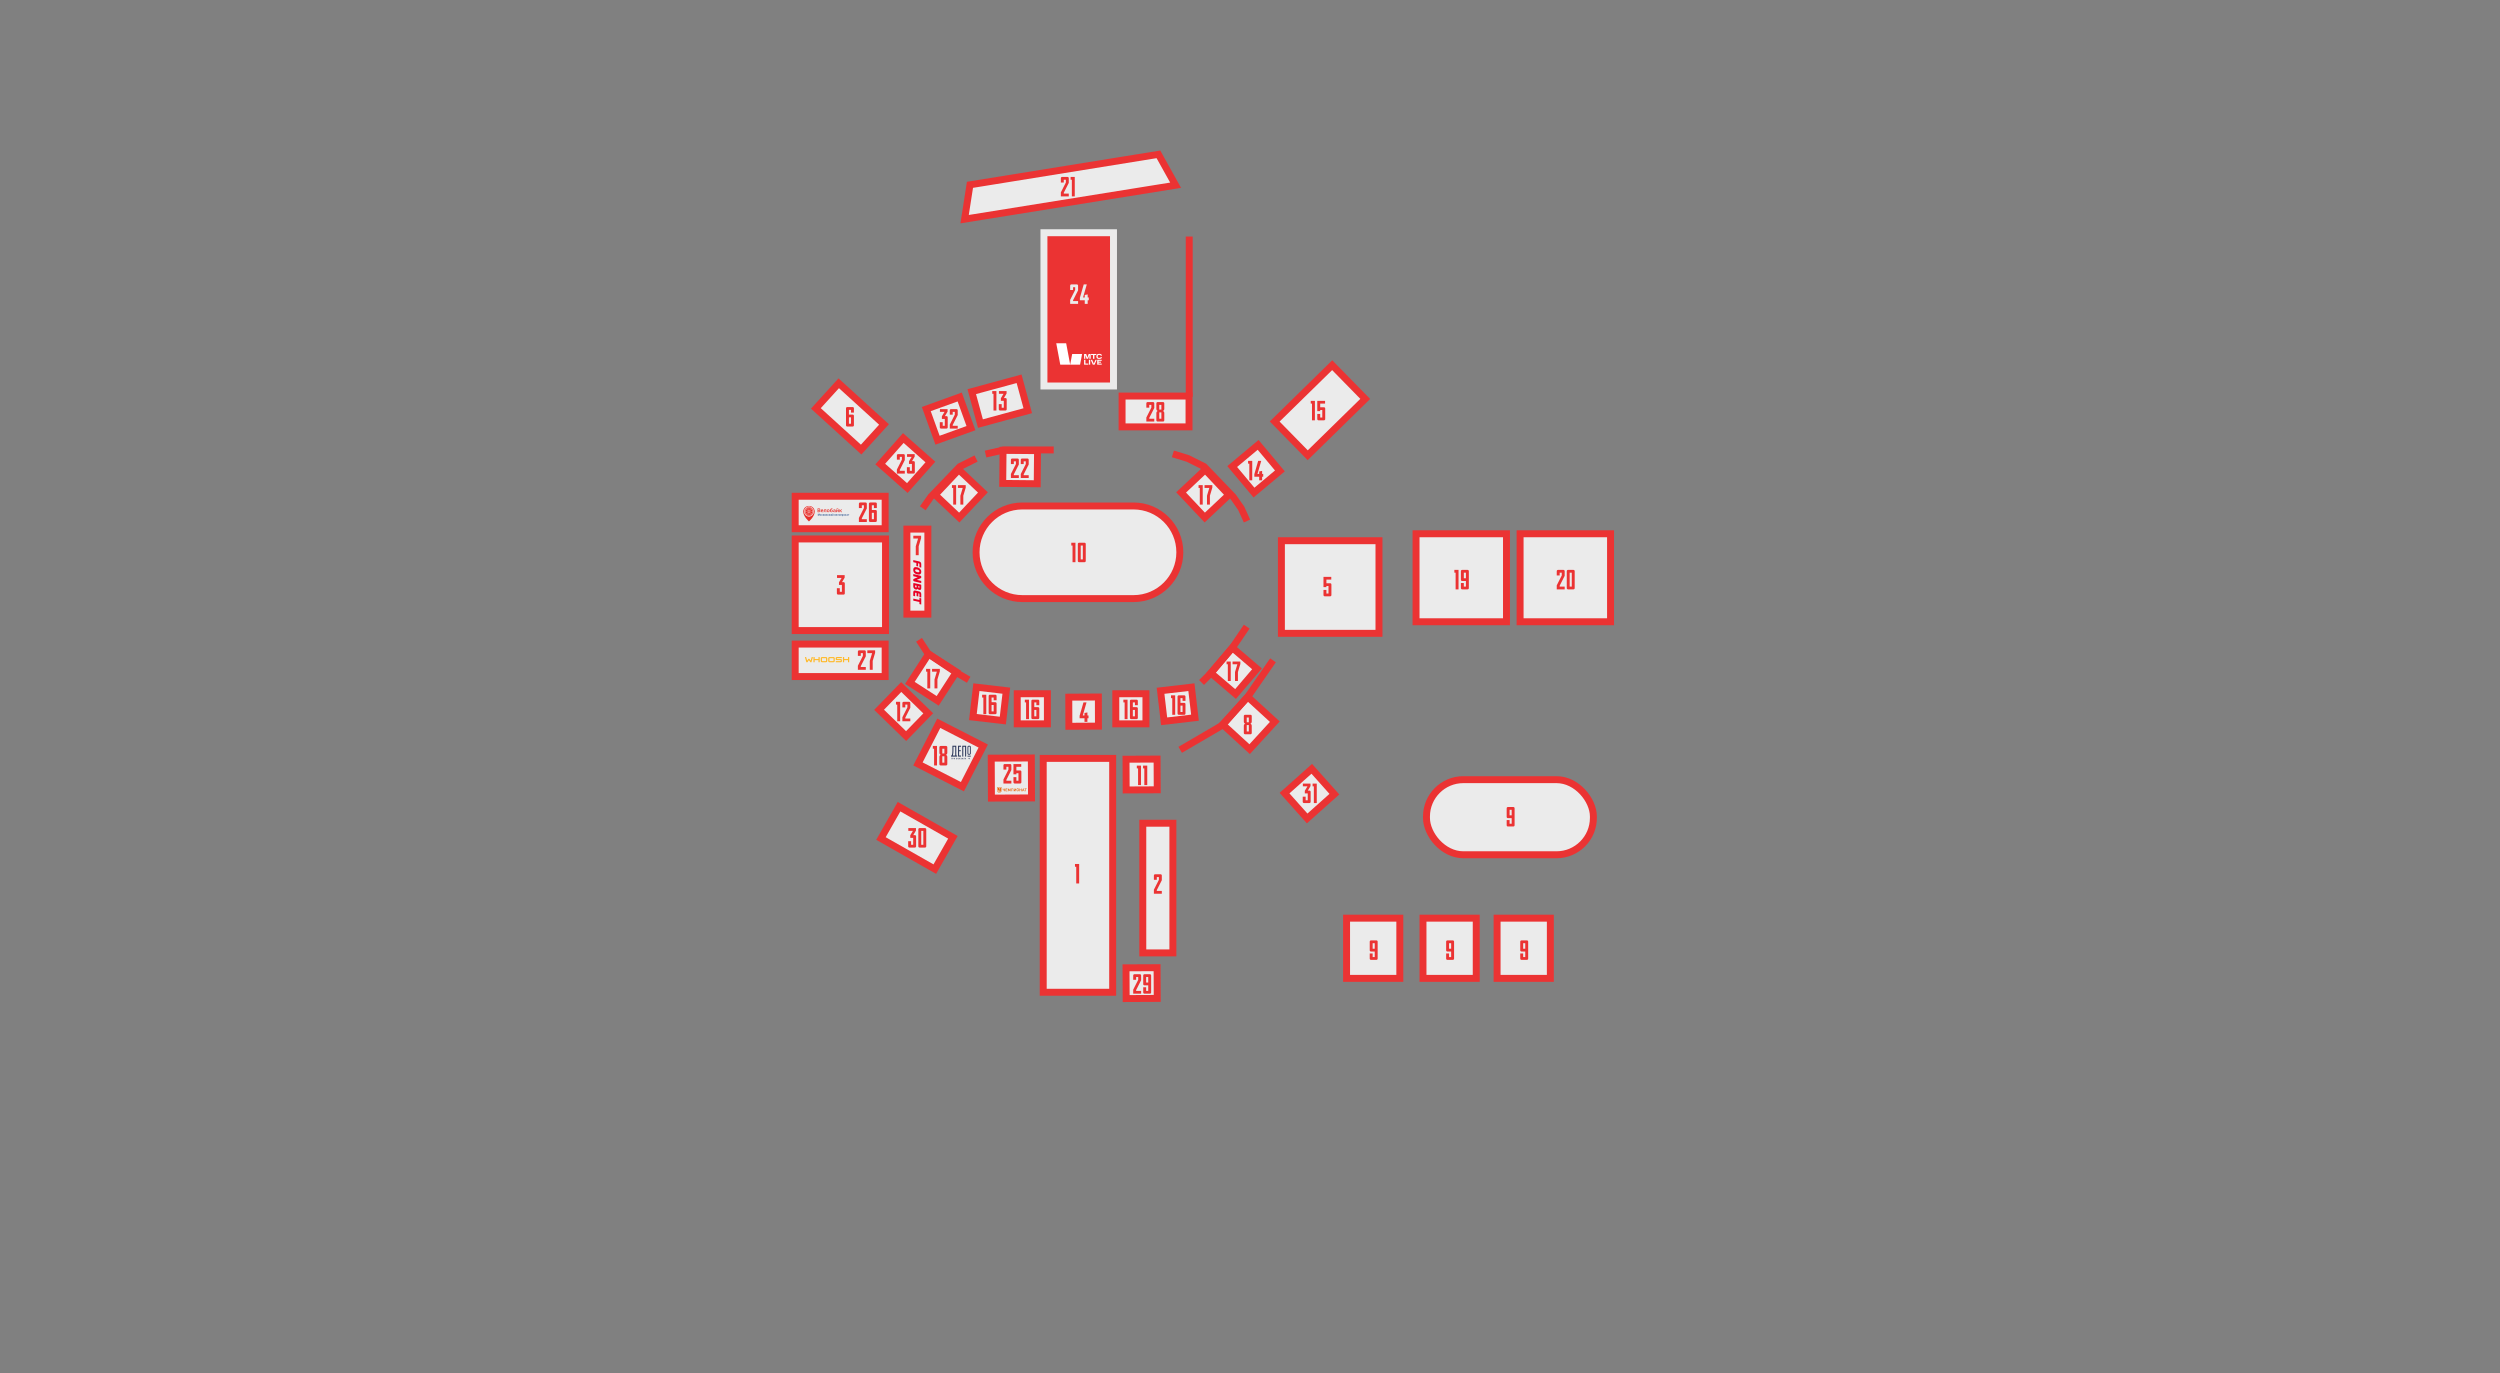 <svg width="1522" height="836" viewBox="0 0 1522 836" fill="none" xmlns="http://www.w3.org/2000/svg">
    <rect x="0" y="0" width="1522" height="836" fill="#808080" stroke="none"/>
    <g id="Group 37583">
        <g id="figure 28">
            <rect id="Rectangle 386" x="683.117" y="241.117" width="40.766" height="18.766" fill="#EBEBEB" stroke="#EB3333" stroke-width="4.234" />
            <path
                id="28"
                d="M702.722 245.562V248.408L699.673 254.42V254.945H702.722V256.639H697.895V254.183L700.943 248.171V246.477H699.673V248.171H697.895V245.562C697.895 245.105 698.199 244.783 698.674 244.783H701.942C702.417 244.783 702.722 245.105 702.722 245.562ZM708.818 251.524V255.86C708.818 256.317 708.513 256.639 708.039 256.639H704.77C704.296 256.639 703.991 256.317 703.991 255.86V251.524C703.991 250.83 704.313 250.389 704.838 250.203C704.313 250.017 703.991 249.559 703.991 248.882V245.562C703.991 245.105 704.296 244.783 704.77 244.783H708.039C708.513 244.783 708.818 245.105 708.818 245.562V248.882C708.818 249.559 708.496 250.017 707.954 250.203C708.496 250.389 708.818 250.83 708.818 251.524ZM707.04 251.05H705.769V254.945H707.04V251.05ZM705.769 249.356H707.04V246.477H705.769V249.356Z"
                fill="#EB3333"
            />
            <path id="Vector 25" d="M724 241.5V144" stroke="#EB3333" stroke-width="4.23" />
        </g>
        <g id="figure 13">
            <rect id="Rectangle 401" x="591.598" y="238.433" width="29.864" height="20.156" transform="rotate(-15.21 591.598 238.433)" fill="#EBEBEB" stroke="#EB3333" stroke-width="4.234" />
            <path
                id="13"
                d="M604.075 239.759V238.065H606.616V249.921H604.837V239.759H604.075ZM612.105 249.921H608.836C608.362 249.921 608.057 249.599 608.057 249.142V246.026H609.835V248.228H611.105V244.027H609.327V242.452L610.936 239.759H608.141V238.065H612.799V239.59L611.173 242.334H612.105C612.579 242.334 612.884 242.655 612.884 243.113V249.142C612.884 249.599 612.579 249.921 612.105 249.921Z"
                fill="#EB3333"
            />
        </g>
        <g id="figure 32">
            <rect id="Rectangle 401_2" x="563.921" y="249.039" width="21.639" height="20.156" transform="rotate(-19.85 563.921 249.039)" fill="#EBEBEB" stroke="#EB3333" stroke-width="4.234" />
            <path
                id="32"
                d="M576.193 260.921H572.924C572.45 260.921 572.145 260.599 572.145 260.142V257.026H573.923V259.228H575.193V255.027H573.415V253.452L575.024 250.759H572.229V249.065H576.887V250.59L575.261 253.334H576.193C576.667 253.334 576.972 253.655 576.972 254.113V260.142C576.972 260.599 576.667 260.921 576.193 260.921ZM583.064 249.845V252.69L580.016 258.703V259.228H583.064V260.921H578.237V258.465L581.286 252.453V250.759H580.016V252.453H578.237V249.845C578.237 249.387 578.542 249.065 579.016 249.065H582.285C582.759 249.065 583.064 249.387 583.064 249.845Z"
                fill="#EB3333"
            />
        </g>
        <g id="figure 24">
            <rect id="Rectangle 402" x="635.549" y="141.685" width="42.342" height="93.312" fill="#EB3333" stroke="#EBEBEB" stroke-width="4.234" />
            <path
                id="24"
                d="M656.336 173.923V176.769L653.288 182.781V183.306H656.336V185H651.509V182.544L654.558 176.532V174.838H653.288V176.532H651.509V173.923C651.509 173.466 651.814 173.144 652.289 173.144H655.557C656.032 173.144 656.336 173.466 656.336 173.923ZM662.179 185H660.401V182.798H657.437V181.274L659.774 173.144H661.637L659.351 181.105H660.401V179.58L662.179 179.241V181.105H662.856V182.798H662.179V185Z"
                fill="#EBEBEB"
            />
            <g id="Frame 163">
                <g id="Group">
                    <path id="Vector" d="M651.522 222H645.488L643.05 209H649.084L651.522 222Z" fill="white" />
                    <path id="Vector_2" d="M652.741 215.5L651.522 222H657.555L658.775 215.5H652.741Z" fill="white" />
                </g>
                <g id="Group_2">
                    <g id="Group_3">
                        <path id="Vector_3" d="M660.739 216.17V218.451H659.996V215.499H661.276L662.023 217.702L662.774 215.499H664.011V218.451H663.198V216.162L662.411 218.451H661.525L660.738 216.17H660.739Z" fill="white" />
                        <path id="Vector_4" d="M664.219 216.145V215.499H667.474V216.145H666.251V218.451H665.438V216.145H664.219Z" fill="white" />
                        <path
                            id="Vector_5"
                            d="M669.207 215.439C670.208 215.439 670.811 215.721 670.894 216.521H670.079C670.009 216.144 669.714 216.055 669.207 216.055C668.665 216.055 668.283 216.192 668.283 216.808V217.145C668.283 217.744 668.652 217.894 669.212 217.894C669.693 217.894 669.996 217.809 670.083 217.457H670.898C670.803 218.219 670.204 218.51 669.207 218.51C668.114 218.51 667.468 218.137 667.468 216.978C667.468 215.819 668.114 215.438 669.207 215.438V215.439Z"
                            fill="white"
                        />
                    </g>
                    <g id="Group_4">
                        <path id="Vector_6" d="M660.809 219.043V221.349H662.56V221.995H659.996V219.043H660.809Z" fill="white" />
                        <path id="Vector_7" d="M663.718 219.043V221.995H662.906V219.043H663.718Z" fill="white" />
                        <path id="Vector_8" d="M667.685 219.043L666.397 221.995H665.296L664.016 219.043H664.885L665.899 221.413L666.925 219.043H667.685Z" fill="white" />
                        <path id="Vector_9" d="M670.735 219.043V219.655H668.799V220.193H670.272V220.78H668.799V221.383H670.748V221.995H667.987V219.042H670.735V219.043Z" fill="white" />
                    </g>
                </g>
            </g>
        </g>
        <g id="figure 23">
            <rect id="Rectangle 385" x="535.894" y="282.52" width="21.171" height="22.018" transform="rotate(-48.469 535.894 282.52)" fill="#EBEBEB" stroke="#EB3333" stroke-width="4.234" />
            <path
                id="23"
                d="M550.848 277.24V280.086L547.8 286.098V286.623H550.848V288.317H546.021V285.861L549.07 279.849V278.155H547.8V279.849H546.021V277.24C546.021 276.783 546.326 276.461 546.8 276.461H550.069C550.543 276.461 550.848 276.783 550.848 277.24ZM556.166 288.317H552.897C552.423 288.317 552.118 287.995 552.118 287.538V284.422H553.896V286.623H555.166V282.423H553.388V280.848L554.997 278.155H552.202V276.461H556.86V277.986L555.234 280.729H556.166C556.64 280.729 556.945 281.051 556.945 281.508V287.538C556.945 287.995 556.64 288.317 556.166 288.317Z"
                fill="#EB3333"
            />
        </g>
        <g id="figure 21">
            <path id="Rectangle 403" d="M587.254 133.423L590.514 112.514L705.247 93.964L715.712 112.761L587.254 133.423Z" fill="#EBEBEB" stroke="#EB3333" stroke-width="4.234" />
            <path
                id="21"
                d="M650.677 108.498V111.344L647.629 117.356V117.881H650.677V119.575H645.85V117.119L648.899 111.107V109.413H647.629V111.107H645.85V108.498C645.85 108.041 646.155 107.719 646.629 107.719H649.898C650.372 107.719 650.677 108.041 650.677 108.498ZM651.777 109.413V107.719H654.318V119.575H652.54V109.413H651.777Z"
                fill="#EB3333"
            />
        </g>
        <g id="figure 20">
            <rect id="Rectangle 399" x="925.431" y="324.957" width="55.069" height="53.567" fill="#EBEBEB" stroke="#EB3333" stroke-width="4.234" />
            <path
                id="20"
                d="M952.575 347.729V350.575L949.527 356.587V357.112H952.575V358.806H947.748V356.35L950.797 350.338V348.644H949.527V350.338H947.748V347.729C947.748 347.272 948.053 346.95 948.527 346.95H951.796C952.27 346.95 952.575 347.272 952.575 347.729ZM955.623 357.112H956.893V348.644H955.623V357.112ZM957.893 358.806H954.624C954.15 358.806 953.845 358.484 953.845 358.027V347.729C953.845 347.272 954.15 346.95 954.624 346.95H957.893C958.367 346.95 958.672 347.272 958.672 347.729V358.027C958.672 358.484 958.367 358.806 957.893 358.806Z"
                fill="#EB3333"
            />
        </g>
        <g id="figure 19">
            <rect id="Rectangle 399_2" x="862.084" y="324.957" width="55.069" height="53.567" fill="#EBEBEB" stroke="#EB3333" stroke-width="4.234" />
            <path
                id="19"
                d="M885.416 348.644V346.95H887.956V358.806H886.178V348.644H885.416ZM891.176 352.031H892.446V348.644H891.176V352.031ZM889.397 352.946V347.729C889.397 347.272 889.702 346.95 890.176 346.95H893.445C893.92 346.95 894.224 347.272 894.224 347.729V358.027C894.224 358.484 893.92 358.806 893.445 358.806H890.176C889.702 358.806 889.397 358.484 889.397 358.027V354.911H891.176V357.112H892.446V353.725H890.176C889.702 353.725 889.397 353.403 889.397 352.946Z"
                fill="#EB3333"
            />
        </g>
        <g id="figure 17-3">
            <rect id="Rectangle 401_3" x="0.628" y="2.928" width="21.005" height="20.156" transform="matrix(-0.543 0.84 0.84 0.543 563.22 395.981)" fill="#EBEBEB" stroke="#EB3333" stroke-width="4.234" />
            <path id="Vector 22" d="M559.5 389.5L565.07 398.049L581.987 409.327L589.741 413.852" stroke="#EB3333" stroke-width="4.229" />
            <path id="17" d="M563.789 408.915V407.221H566.33V419.077H564.551V408.915H563.789ZM568.922 419.077V413.657L570.345 408.915H567.432V407.221H572.174V408.745L570.701 413.657V419.077H568.922Z" fill="#EB3333" />
        </g>
        <g id="figure 17-4">
            <rect id="Rectangle 401_4" x="750.251" y="394.355" width="19.764" height="20.156" transform="rotate(40.48 750.251 394.355)" fill="#EBEBEB" stroke="#EB3333" stroke-width="4.234" />
            <path id="Vector 22_2" d="M759 381.5L750.5 394L737 410L731.5 415.5" stroke="#EB3333" stroke-width="4.229" />
            <path id="17_2" d="M746.74 404.415V402.721H749.28V414.577H747.502V404.415H746.74ZM751.873 414.577V409.157L753.295 404.415H750.382V402.721H755.125V404.245L753.651 409.157V414.577H751.873Z" fill="#EB3333" />
        </g>
        <g id="figure 17">
            <rect id="Rectangle 401_5" x="0.088" y="2.993" width="21.005" height="20.156" transform="matrix(-0.686 0.728 0.728 0.686 581.609 283.855)" fill="#EBEBEB" stroke="#EB3333" stroke-width="4.234" />
            <path id="Vector 22_3" d="M594.223 279.137L584.354 284.071L566.732 302.398L561.798 309.447" stroke="#EB3333" stroke-width="4.229" />
            <path id="17_3" d="M579.549 297.052V295.358H582.09V307.214H580.311V297.052H579.549ZM584.682 307.214V301.794L586.105 297.052H583.192V295.358H587.934V296.882L586.461 301.794V307.214H584.682Z" fill="#EB3333" />
        </g>
        <g id="figure 22">
            <rect id="Rectangle 401_6" x="-2.139" y="2.095" width="21.005" height="20.156" transform="matrix(-1 -0.01 -0.01 1 629.546 272.239)" fill="#EBEBEB" stroke="#EB3333" stroke-width="4.234" />
            <path id="Vector 22_4" d="M641.5 273.935L631.425 273.935H611L600 276.435" stroke="#EB3333" stroke-width="4.229" />
            <path
                id="22"
                d="M620.265 279.935V282.78L617.217 288.793V289.318H620.265V291.011H615.438V288.556L618.487 282.543V280.849H617.217V282.543H615.438V279.935C615.438 279.478 615.743 279.156 616.217 279.156H619.486C619.96 279.156 620.265 279.478 620.265 279.935ZM626.277 279.935V282.78L623.229 288.793V289.318H626.277V291.011H621.45V288.556L624.499 282.543V280.849H623.229V282.543H621.45V279.935C621.45 279.478 621.755 279.156 622.229 279.156H625.498C625.972 279.156 626.277 279.478 626.277 279.935Z"
                fill="#EB3333"
            />
        </g>
        <g id="figure 17-2">
            <rect id="Rectangle 401_7" x="733.714" y="285.972" width="21.005" height="20.156" transform="rotate(46.685 733.714 285.972)" fill="#EBEBEB" stroke="#EB3333" stroke-width="4.234" />
            <path id="Vector 22_5" d="M759.167 317.201L755.643 309.447L750.709 302.398L733.086 284.071L723.218 279.137L714.054 276.317" stroke="#EB3333" stroke-width="4.229" />
            <path id="17_4" d="M729.679 297.051V295.358H732.219V307.214H730.441V297.051H729.679ZM734.812 307.214V301.794L736.235 297.051H733.322V295.358H738.064V296.882L736.59 301.794V307.214H734.812Z" fill="#EB3333" />
        </g>
        <g id="figure 16">
            <rect id="Rectangle 409" x="-2.349" y="1.857" width="18.357" height="18.329" transform="matrix(-0.993 -0.116 -0.116 0.993 610.534 418.364)" fill="#EBEBEB" stroke="#EB3333" stroke-width="4.234" />
            <path
                id="16"
                d="M597.91 424.638V422.944H600.45V434.8H598.672V424.638H597.91ZM604.94 429.211H603.67V433.106H604.94V429.211ZM606.718 423.723V426.332H604.94V424.638H603.67V427.517H605.939C606.413 427.517 606.718 427.839 606.718 428.296V434.021C606.718 434.478 606.413 434.8 605.939 434.8H602.67C602.196 434.8 601.891 434.478 601.891 434.021V423.723C601.891 423.266 602.196 422.944 602.67 422.944H605.939C606.413 422.944 606.718 423.266 606.718 423.723Z"
                fill="#EB3333"
            />
        </g>
        <g id="figure 16-2">
            <rect id="Rectangle 409_2" x="2.117" y="-2.117" width="18.357" height="18.329" transform="matrix(1 0 0 -1 617.175 438.565)" fill="#EBEBEB" stroke="#EB3333" stroke-width="4.234" />
            <path
                id="16_2"
                d="M623.91 427.638V425.944H626.45V437.8H624.672V427.638H623.91ZM630.94 432.211H629.67V436.106H630.94V432.211ZM632.718 426.723V429.332H630.94V427.638H629.67V430.517H631.939C632.413 430.517 632.718 430.839 632.718 431.296V437.021C632.718 437.478 632.413 437.8 631.939 437.8H628.67C628.196 437.8 627.891 437.478 627.891 437.021V426.723C627.891 426.266 628.196 425.944 628.67 425.944H631.939C632.413 425.944 632.718 426.266 632.718 426.723Z"
                fill="#EB3333"
            />
        </g>
        <g id="figure 16-3">
            <rect id="Rectangle 409_3" x="2.117" y="-2.117" width="18.357" height="18.329" transform="matrix(1 0 0 -1 677.175 438.565)" fill="#EBEBEB" stroke="#EB3333" stroke-width="4.234" />
            <path
                id="16_3"
                d="M683.91 427.638V425.944H686.45V437.8H684.672V427.638H683.91ZM690.94 432.211H689.67V436.106H690.94V432.211ZM692.718 426.723V429.332H690.94V427.638H689.67V430.517H691.939C692.413 430.517 692.718 430.839 692.718 431.296V437.021C692.718 437.478 692.413 437.8 691.939 437.8H688.67C688.196 437.8 687.891 437.478 687.891 437.021V426.723C687.891 426.266 688.196 425.944 688.67 425.944H691.939C692.413 425.944 692.718 426.266 692.718 426.723Z"
                fill="#EB3333"
            />
        </g>
        <g id="figure 25">
            <rect id="Rectangle 409_4" x="603.468" y="461.571" width="24.404" height="24.317" transform="rotate(-0.265 603.468 461.571)" fill="#EBEBEB" stroke="#EB3333" stroke-width="4.234" />
            <path
                id="25"
                d="M615.721 465.923V468.769L612.673 474.781V475.306H615.721V477H610.894V474.544L613.943 468.532V466.838H612.673V468.532H610.894V465.923C610.894 465.466 611.199 465.144 611.673 465.144H614.942C615.416 465.144 615.721 465.466 615.721 465.923ZM620.04 470.733H618.769V471.411H616.991V465.144H621.733V466.838H618.769V469.04H621.039C621.513 469.04 621.818 469.361 621.818 469.819V476.221C621.818 476.678 621.513 477 621.039 477H617.77C617.296 477 616.991 476.678 616.991 476.221V473.105H618.769V475.306H620.04V470.733Z"
                fill="#EB3333"
            />
            <g id="Group 37598">
                <path
                    id="Vector_10"
                    d="M607.218 479.473V481.19C607.218 481.472 607.269 481.668 607.381 481.829C607.637 482.193 608.123 482.435 608.406 482.518C608.689 482.435 609.174 482.193 609.432 481.829C609.545 481.668 609.594 481.472 609.594 481.19V479.473H607.218ZM609.812 479.256V481.19C609.812 481.517 609.749 481.756 609.61 481.954C609.307 482.384 608.74 482.662 608.406 482.744C608.072 482.662 607.505 482.384 607.203 481.954C607.064 481.756 607 481.518 607 481.19V479.256H609.812Z"
                    fill="#EB6209"
                />
                <path id="Vector_11" d="M613.3 481.731H612.175V480.044H613.3V480.321H612.482V480.737H613.198V481.015H612.482V481.452H613.3V481.731Z" fill="#EB6209" />
                <path id="Vector_12" d="M618.587 481.731V480.044H618.314L618.301 480.09L617.635 481.173V480.044H617.35V481.731H617.622L617.635 481.683L618.299 480.598V481.731H618.587Z" fill="#EB6209" />
                <path id="Vector_13" d="M621.651 481.015H620.924V481.731H620.612V480.044H620.924V480.737H621.651V480.044H621.962V481.731H621.651V481.015Z" fill="#EB6209" />
                <path id="Vector_14" d="M616.615 480.32H615.949V481.731L615.662 481.73V480.044H616.9V481.731H616.615V480.32Z" fill="#EB6209" />
                <path
                    id="Vector_15"
                    d="M614.917 480.751L614.523 481.532H614.326L613.933 480.751V481.731H613.637V480.044H613.924L613.933 480.093L614.402 481.036H614.444L614.917 480.094L614.928 480.044H615.212V481.731H614.917V480.751Z"
                    fill="#EB6209"
                />
                <path id="Vector_16" d="M624.525 481.731H624.239V480.321H623.762V480.044H625V480.321H624.525V481.731Z" fill="#EB6209" />
                <path
                    id="Vector_17"
                    d="M611.527 480.044V480.739C611.482 480.763 611.339 480.858 611.12 480.858C610.958 480.858 610.8 480.801 610.8 480.541V480.044H610.487V480.541C610.487 480.894 610.723 481.136 611.11 481.136C611.263 481.136 611.424 481.087 611.525 481.036V481.731H611.837V480.044H611.525H611.527Z"
                    fill="#EB6209"
                />
                <path
                    id="Vector_18"
                    d="M622.187 481.731H622.515L622.667 481.334H623.283L623.435 481.731H623.762L623.117 480.044H622.833L622.187 481.731ZM622.763 481.056L622.972 480.458H622.981L623.189 481.056H622.764H622.763Z"
                    fill="#EB6209"
                />
                <path
                    id="Vector_19"
                    d="M620.176 480.24C620.055 480.045 619.837 479.931 619.6 479.931C619.363 479.931 619.145 480.045 619.023 480.24C618.96 480.342 618.925 480.462 618.925 480.646V481.016C618.925 481.201 618.96 481.32 619.023 481.422C619.145 481.617 619.363 481.731 619.6 481.731C619.837 481.731 620.055 481.617 620.176 481.422C620.239 481.32 620.275 481.201 620.275 481.016V480.646C620.275 480.462 620.239 480.342 620.176 480.24ZM619.981 481.041C619.981 481.147 619.958 481.225 619.92 481.281C619.848 481.383 619.726 481.446 619.601 481.446C619.476 481.446 619.352 481.383 619.281 481.281C619.242 481.225 619.22 481.147 619.22 481.041V480.62C619.22 480.514 619.243 480.436 619.281 480.38C619.352 480.278 619.475 480.215 619.601 480.215C619.727 480.215 619.85 480.278 619.92 480.38C619.959 480.436 619.981 480.514 619.981 480.62V481.041Z"
                    fill="#EB6209"
                />
                <path id="Vector_20" d="M608.35 482.294C608.087 482.183 607.758 481.975 607.578 481.713C607.519 481.627 607.45 481.487 607.45 481.169C607.514 481.309 607.684 481.394 607.869 481.394H608.35V482.294Z" fill="#F6A66D" />
                <path
                    id="Vector_21"
                    d="M607.972 481.22H608.362C608.472 481.22 608.526 481.165 608.526 481.165V482.294C608.772 482.186 609.073 481.992 609.24 481.748C609.297 481.665 609.362 481.531 609.362 481.226V479.706H608.526V480.598C608.526 480.654 608.493 480.687 608.438 480.687H608.287C608.231 480.687 608.199 480.654 608.199 480.598V479.706H607.45V480.687C607.45 481.006 607.483 481.221 607.972 481.221V481.22Z"
                    fill="#EB6209"
                />
            </g>
        </g>
        <g id="figure 15-2">
            <rect id="Rectangle 409_5" x="685.523" y="462.214" width="18.914" height="18.707" transform="rotate(-0.265 685.523 462.214)" fill="#EBEBEB" stroke="#EB3333" stroke-width="4.234" />
            <path id="11" d="M692.092 467.799V466.106H694.633V477.962H692.854V467.799H692.092ZM695.904 467.799V466.106H698.445V477.962H696.667V467.799H695.904Z" fill="#EB3333" />
        </g>
        <g id="figure 29">
            <rect id="Rectangle 409_6" x="685.523" y="589.214" width="18.914" height="18.707" transform="rotate(-0.265 685.523 589.214)" fill="#EBEBEB" stroke="#EB3333" stroke-width="4.234" />
            <path
                id="29"
                d="M694.721 593.885V596.73L691.673 602.743V603.268H694.721V604.962H689.894V602.506L692.943 596.493V594.799H691.673V596.493H689.894V593.885C689.894 593.428 690.199 593.106 690.674 593.106H693.942C694.417 593.106 694.721 593.428 694.721 593.885ZM697.769 598.187H699.04V594.799H697.769V598.187ZM695.991 599.101V593.885C695.991 593.428 696.296 593.106 696.77 593.106H700.039C700.513 593.106 700.818 593.428 700.818 593.885V604.182C700.818 604.64 700.513 604.962 700.039 604.962H696.77C696.296 604.962 695.991 604.64 695.991 604.182V601.066H697.769V603.268H699.04V599.881H696.77C696.296 599.881 695.991 599.559 695.991 599.101Z"
                fill="#EB3333"
            />
        </g>
        <g id="figure 16-4">
            <rect id="Rectangle 409_7" x="706.544" y="420.546" width="18.914" height="18.707" transform="rotate(-6.672 706.544 420.546)" fill="#EBEBEB" stroke="#EB3333" stroke-width="4.234" />
            <path
                id="16_4"
                d="M712.91 425.013V423.319H715.45V435.175H713.672V425.013H712.91ZM719.94 429.586H718.669V433.481H719.94V429.586ZM721.718 424.098V426.707H719.94V425.013H718.669V427.892H720.939C721.413 427.892 721.718 428.214 721.718 428.671V434.396C721.718 434.853 721.413 435.175 720.939 435.175H717.67C717.196 435.175 716.891 434.853 716.891 434.396V424.098C716.891 423.641 717.196 423.319 717.67 423.319H720.939C721.413 423.319 721.718 423.641 721.718 424.098Z"
                fill="#EB3333"
            />
        </g>
        <g id="figure 15">
            <rect id="Rectangle 401_8" x="811.042" y="222.324" width="28.744" height="49.017" transform="rotate(45.598 811.042 222.324)" fill="#EBEBEB" stroke="#EB3333" stroke-width="4.234" />
            <path
                id="15"
                d="M797.978 245.73V244.036H800.518V255.892H798.74V245.73H797.978ZM805.008 249.626H803.737V250.303H801.959V244.036H806.701V245.73H803.737V247.932H806.007C806.481 247.932 806.786 248.254 806.786 248.711V255.113C806.786 255.57 806.481 255.892 806.007 255.892H802.738C802.264 255.892 801.959 255.57 801.959 255.113V251.997H803.737V254.199H805.008V249.626Z"
                fill="#EB3333"
            />
        </g>
        <g id="figure 14">
            <rect id="Rectangle 410" x="750.166" y="284.029" width="20.567" height="20.665" transform="rotate(-39.883 750.166 284.029)" fill="#EBEBEB" stroke="#EB3333" stroke-width="4.234" />
            <path
                id="14"
                d="M759.823 282.276V280.583H762.363V292.438H760.585V282.276H759.823ZM768.377 292.438H766.599V290.237H763.635V288.712L765.972 280.583H767.835L765.549 288.543H766.599V287.019L768.377 286.68V288.543H769.055V290.237H768.377V292.438Z"
                fill="#EB3333"
            />
        </g>
        <g id="figure 26">
            <rect id="Rectangle 386_2" x="484.117" y="302.117" width="54.766" height="19.766" fill="#EBEBEB" stroke="#EB3333" stroke-width="4.234" />
            <path
                id="26"
                d="M527.721 306.698V309.543L524.673 315.556V316.081H527.721V317.774H522.894V315.319L525.943 309.306V307.612H524.673V309.306H522.894V306.698C522.894 306.24 523.199 305.919 523.674 305.919H526.942C527.417 305.919 527.721 306.24 527.721 306.698ZM532.04 312.185H530.769V316.081H532.04V312.185ZM533.818 306.698V309.306H532.04V307.612H530.769V310.492H533.039C533.513 310.492 533.818 310.813 533.818 311.271V316.995C533.818 317.453 533.513 317.774 533.039 317.774H529.77C529.296 317.774 528.991 317.453 528.991 316.995V306.698C528.991 306.24 529.296 305.919 529.77 305.919H533.039C533.513 305.919 533.818 306.24 533.818 306.698Z"
                fill="#EB3333"
            />
            <g id="Group 37599">
                <path id="Vector_22" d="M496 311.476C496 309.556 494.433 308 492.5 308C490.567 308 489 309.556 489 311.476C489 314.451 492.5 317.45 492.5 317.45C492.5 317.45 495.999 314.451 495.999 311.476" fill="#E62F2A" />
                <path
                    id="Vector_23"
                    d="M492.499 308.35C490.857 308.35 489.525 309.721 489.525 311.413C489.525 313.104 490.857 314.475 492.5 314.475C494.143 314.475 495.475 313.104 495.475 311.413C495.475 309.722 494.143 308.35 492.499 308.35ZM492.499 314.138C491.037 314.138 489.851 312.917 489.851 311.412C489.851 309.907 491.037 308.687 492.499 308.687C493.961 308.687 495.147 309.907 495.147 311.413C495.147 312.919 493.962 314.138 492.499 314.138"
                    fill="white"
                />
                <path
                    id="Vector_24"
                    d="M492.5 309.05C491.149 309.05 490.05 310.11 490.05 311.413C490.05 312.716 491.149 313.775 492.5 313.775C493.851 313.775 494.95 312.716 494.95 311.413C494.95 310.11 493.852 309.05 492.5 309.05ZM494.781 311.362H493.136C493.126 311.245 493.082 311.138 493.014 311.049L494.179 309.925C494.542 310.305 494.767 310.809 494.78 311.362M492.898 310.932C492.809 310.864 492.701 310.818 492.583 310.803V309.214C493.154 309.234 493.672 309.457 494.062 309.81L492.898 310.932ZM492.415 310.803C492.302 310.817 492.197 310.86 492.11 310.925L490.947 309.802C491.336 309.453 491.85 309.234 492.417 309.214V310.803H492.415ZM491.992 311.039C491.92 311.13 491.874 311.241 491.864 311.362H490.22C490.233 310.805 490.462 310.298 490.829 309.916L491.994 311.039H491.992ZM491.872 311.523C491.891 311.625 491.936 311.719 492.001 311.797L490.838 312.919C490.478 312.55 490.248 312.062 490.22 311.523H491.872ZM492.123 311.908C492.207 311.967 492.307 312.008 492.415 312.022V313.61C491.854 313.59 491.344 313.375 490.957 313.032L492.122 311.907L492.123 311.908ZM492.583 312.022C492.696 312.007 492.8 311.964 492.886 311.9L494.051 313.023C493.662 313.372 493.149 313.59 492.583 313.61V312.022ZM492.499 311.866C492.24 311.866 492.028 311.662 492.028 311.412C492.028 311.162 492.24 310.957 492.499 310.957C492.759 310.957 492.971 311.161 492.971 311.412C492.971 311.663 492.76 311.866 492.499 311.866ZM494.169 312.91L493.005 311.787C493.065 311.711 493.109 311.621 493.126 311.523H494.778C494.75 312.058 494.523 312.542 494.169 312.91"
                    fill="white"
                />
                <path
                    id="Vector_25"
                    d="M499.035 310.638C499.147 310.592 499.232 310.528 499.291 310.446C499.349 310.362 499.378 310.269 499.378 310.166C499.378 309.962 499.309 309.809 499.169 309.707C499.03 309.604 498.826 309.553 498.56 309.553H497.75V311.816H498.612C498.876 311.816 499.08 311.76 499.223 311.646C499.365 311.532 499.436 311.369 499.436 311.156C499.436 311.027 499.401 310.917 499.331 310.825C499.262 310.733 499.163 310.671 499.035 310.638M498.16 309.87H498.56C498.7 309.87 498.804 309.895 498.87 309.945C498.937 309.994 498.97 310.076 498.97 310.187C498.97 310.289 498.934 310.368 498.862 310.423C498.79 310.478 498.69 310.506 498.562 310.506H498.16V309.87H498.16ZM498.918 311.408C498.846 311.469 498.746 311.5 498.616 311.5H498.16V310.795H498.651C498.901 310.801 499.027 310.92 499.027 311.154C499.027 311.262 498.99 311.347 498.918 311.408ZM500.485 310.103C500.335 310.103 500.198 310.14 500.076 310.214C499.953 310.287 499.858 310.39 499.791 310.522C499.723 310.654 499.689 310.805 499.689 310.972V311.019C499.689 311.27 499.766 311.471 499.922 311.621C500.077 311.772 500.28 311.848 500.53 311.848C500.675 311.848 500.807 311.82 500.925 311.765C501.042 311.71 501.136 311.631 501.206 311.531L500.993 311.336C500.88 311.476 500.732 311.546 500.552 311.546C500.423 311.546 500.316 311.506 500.231 311.425C500.147 311.344 500.098 311.234 500.086 311.096H501.233V310.943C501.233 310.675 501.168 310.469 501.037 310.322C500.907 310.177 500.722 310.103 500.483 310.103M500.843 310.819H500.092C500.111 310.69 500.154 310.588 500.219 310.515C500.286 310.443 500.374 310.407 500.482 310.407C500.59 310.407 500.677 310.439 500.738 310.503C500.8 310.568 500.835 310.664 500.843 310.79V310.818V310.819ZM501.742 310.852C501.731 311.088 501.706 311.252 501.667 311.341C501.627 311.43 501.564 311.481 501.478 311.492L501.397 311.5L501.398 311.817H501.52C501.71 311.817 501.852 311.756 501.945 311.633C502.037 311.51 502.093 311.308 502.114 311.026L502.147 310.439H502.643V311.817H503.038V310.134H501.775L501.743 310.851L501.742 310.852ZM504.78 310.323C504.632 310.177 504.439 310.104 504.203 310.104C504.043 310.104 503.901 310.14 503.778 310.21C503.654 310.281 503.559 310.383 503.491 310.515C503.423 310.647 503.388 310.795 503.388 310.96V310.979C503.388 311.242 503.463 311.453 503.611 311.611C503.76 311.769 503.958 311.848 504.206 311.848C504.368 311.848 504.512 311.812 504.635 311.74C504.759 311.668 504.854 311.568 504.921 311.437C504.987 311.307 505.02 311.158 505.02 310.993L505.019 310.904C505.008 310.663 504.927 310.469 504.78 310.322M504.516 311.397C504.442 311.496 504.339 311.546 504.206 311.546C504.072 311.546 503.969 311.497 503.894 311.4C503.82 311.301 503.782 311.166 503.782 310.993C503.782 310.798 503.82 310.652 503.896 310.554C503.971 310.456 504.074 310.407 504.202 310.407C504.331 310.407 504.436 310.457 504.513 310.556C504.589 310.656 504.627 310.791 504.627 310.961C504.627 311.152 504.59 311.298 504.516 311.398M506.204 310.228C505.994 310.228 505.81 310.306 505.653 310.46C505.682 310.31 505.74 310.193 505.826 310.107C505.911 310.023 506.037 309.963 506.202 309.93C506.38 309.894 506.507 309.855 506.581 309.814C506.655 309.773 506.71 309.72 506.745 309.655C506.781 309.589 506.799 309.504 506.799 309.4H506.48C506.48 309.456 506.458 309.5 506.414 309.532C506.371 309.565 506.274 309.596 506.125 309.625C505.859 309.678 505.659 309.81 505.525 310.022C505.391 310.234 505.323 310.52 505.323 310.883V310.992C505.323 311.258 505.398 311.467 505.546 311.62C505.694 311.773 505.889 311.85 506.13 311.85C506.371 311.85 506.574 311.775 506.718 311.625C506.862 311.474 506.935 311.278 506.935 311.035V311.016C506.935 310.774 506.868 310.582 506.735 310.44C506.602 310.298 506.425 310.228 506.204 310.228M506.435 311.412C506.362 311.502 506.261 311.547 506.13 311.547C505.999 311.547 505.896 311.502 505.825 311.412C505.754 311.322 505.718 311.197 505.718 311.034C505.718 310.864 505.754 310.737 505.827 310.655C505.899 310.572 506 310.531 506.127 310.531C506.255 310.531 506.363 310.573 506.435 310.658C506.507 310.742 506.543 310.857 506.543 311.002C506.543 311.184 506.507 311.321 506.435 311.412ZM508.679 310.669C508.677 310.49 508.614 310.351 508.491 310.252C508.369 310.153 508.206 310.103 508 310.103C507.865 310.103 507.743 310.126 507.633 310.172C507.523 310.218 507.436 310.28 507.372 310.361C507.309 310.441 507.277 310.527 507.277 310.62H507.671C507.671 310.554 507.7 310.499 507.758 310.456C507.815 310.413 507.888 310.391 507.979 310.391C508.082 310.391 508.16 310.417 508.21 310.47C508.261 310.522 508.287 310.592 508.287 310.679V310.789H508.045C507.786 310.789 507.587 310.837 507.448 310.933C507.309 311.029 507.24 311.166 507.24 311.346C507.24 311.488 507.295 311.607 507.407 311.703C507.518 311.8 507.662 311.848 507.838 311.848C508.014 311.848 508.174 311.785 508.299 311.66C508.313 311.732 508.327 311.785 508.345 311.816H508.747V311.79C508.703 311.7 508.68 311.579 508.68 311.428V310.669L508.679 310.669ZM508.286 311.344C508.251 311.405 508.199 311.454 508.13 311.49C508.062 311.526 507.988 311.544 507.911 311.544C507.826 311.544 507.759 311.523 507.709 311.48C507.659 311.437 507.633 311.379 507.633 311.306C507.633 311.217 507.67 311.148 507.744 311.1C507.817 311.051 507.927 311.026 508.073 311.026H508.286V311.343V311.344ZM509.46 309.806C509.555 309.887 509.682 309.927 509.841 309.927C510 309.927 510.127 309.887 510.222 309.806C510.318 309.725 510.365 309.619 510.365 309.489H510.068C510.068 309.557 510.048 309.608 510.008 309.646C509.968 309.683 509.913 309.702 509.841 309.702C509.77 309.702 509.714 309.683 509.674 309.646C509.633 309.608 509.613 309.557 509.613 309.489H509.317C509.317 309.619 509.365 309.725 509.46 309.806M509.493 311.257V310.134H509.1V311.816H509.493L510.18 310.694V311.816H510.573V310.134H510.18L509.493 311.257ZM511.937 310.94L512.571 310.134H512.085L511.599 310.806H511.425V310.134H511.031V311.816H511.425V311.151H511.625L512.112 311.816H512.625L511.937 310.94H511.937Z"
                    fill="#E62F2A"
                />
                <path
                    id="Vector_26"
                    d="M497.925 312.725V313.95H498.102V313.546L498.085 313.006L498.386 313.95H498.513L498.816 313.006L498.798 313.546V313.95H498.975V312.725H498.745L498.451 313.664L498.156 312.725H497.925Z"
                    fill="#164284"
                />
                <path
                    id="Vector_27"
                    d="M499.152 313.515C499.152 313.647 499.191 313.753 499.271 313.831C499.351 313.91 499.456 313.95 499.589 313.95C499.677 313.95 499.753 313.932 499.819 313.896C499.885 313.86 499.936 313.809 499.972 313.744C500.008 313.679 500.025 313.604 500.025 313.521V313.477C500.018 313.356 499.975 313.258 499.896 313.186C499.817 313.112 499.714 313.075 499.586 313.075C499.501 313.075 499.425 313.093 499.359 313.128C499.293 313.164 499.242 313.215 499.205 313.281C499.168 313.347 499.15 313.422 499.15 313.504V313.514L499.152 313.515ZM499.423 313.302C499.464 313.252 499.519 313.227 499.587 313.227C499.655 313.227 499.713 313.252 499.754 313.302C499.794 313.352 499.815 313.42 499.815 313.505C499.815 313.602 499.796 313.674 499.756 313.724C499.716 313.774 499.662 313.799 499.59 313.799C499.519 313.799 499.463 313.775 499.423 313.726C499.384 313.676 499.363 313.608 499.363 313.521C499.363 313.424 499.384 313.35 499.424 313.302"
                    fill="#164284"
                />
                <path
                    id="Vector_28"
                    d="M500.429 313.732C500.397 313.686 500.381 313.618 500.381 313.527V313.496C500.381 313.406 500.398 313.338 500.43 313.293C500.462 313.249 500.507 313.227 500.567 313.227C500.613 313.227 500.65 313.243 500.68 313.274C500.71 313.305 500.726 313.345 500.728 313.393H500.9C500.897 313.298 500.865 313.221 500.805 313.163C500.744 313.105 500.665 313.075 500.569 313.075C500.455 313.075 500.365 313.113 500.299 313.191C500.233 313.269 500.2 313.371 500.2 313.5V313.519C500.2 313.654 500.233 313.759 500.3 313.835C500.367 313.912 500.456 313.95 500.569 313.95C500.628 313.95 500.683 313.937 500.733 313.91C500.783 313.884 500.823 313.848 500.853 313.802C500.882 313.757 500.898 313.709 500.9 313.655H500.728C500.726 313.696 500.71 313.73 500.68 313.758C500.65 313.786 500.613 313.799 500.567 313.799C500.507 313.799 500.462 313.777 500.43 313.732"
                    fill="#164284"
                />
                <path id="Vector_29" d="M501.668 313.95H501.95L501.572 313.493L501.92 313.075H501.653L501.387 313.425H501.291V313.075H501.075V313.95H501.291V313.604H501.401L501.668 313.95Z" fill="#164284" />
                <path
                    id="Vector_30"
                    d="M501.951 313.515C501.951 313.647 501.991 313.753 502.07 313.831C502.15 313.91 502.256 313.95 502.388 313.95C502.475 313.95 502.552 313.932 502.618 313.896C502.684 313.86 502.735 313.809 502.772 313.744C502.807 313.679 502.825 313.604 502.825 313.521V313.477C502.817 313.356 502.775 313.258 502.696 313.186C502.617 313.112 502.514 313.075 502.387 313.075C502.301 313.075 502.225 313.093 502.159 313.128C502.093 313.164 502.042 313.215 502.005 313.281C501.968 313.347 501.95 313.422 501.95 313.504V313.514L501.951 313.515ZM502.223 313.302C502.263 313.252 502.318 313.227 502.387 313.227C502.457 313.227 502.513 313.252 502.554 313.302C502.595 313.352 502.615 313.42 502.615 313.505C502.615 313.602 502.596 313.674 502.556 313.724C502.517 313.774 502.461 313.799 502.39 313.799C502.318 313.799 502.263 313.775 502.223 313.726C502.183 313.676 502.163 313.608 502.163 313.521C502.163 313.424 502.183 313.35 502.224 313.302"
                    fill="#164284"
                />
                <path
                    id="Vector_31"
                    d="M503.378 313.95C503.482 313.95 503.561 313.929 503.617 313.886C503.672 313.844 503.7 313.782 503.7 313.7C503.7 313.651 503.685 313.609 503.654 313.572C503.623 313.537 503.581 313.512 503.528 313.5C503.573 313.483 503.607 313.458 503.63 313.426C503.654 313.394 503.665 313.358 503.665 313.318C503.665 313.239 503.636 313.179 503.579 313.138C503.521 313.095 503.437 313.075 503.327 313.075H503V313.95H503.378ZM503.377 313.577C503.471 313.577 503.519 313.614 503.519 313.687C503.519 313.76 503.472 313.795 503.379 313.795H503.181V313.577H503.377H503.377ZM503.182 313.232H503.339C503.436 313.234 503.485 313.27 503.485 313.338C503.485 313.407 503.433 313.437 503.33 313.437H503.182V313.231V313.232Z"
                    fill="#164284"
                />
                <path
                    id="Vector_32"
                    d="M504.105 313.732C504.073 313.686 504.057 313.618 504.057 313.527V313.496C504.057 313.406 504.074 313.338 504.105 313.293C504.137 313.249 504.183 313.227 504.242 313.227C504.288 313.227 504.326 313.243 504.356 313.274C504.386 313.305 504.401 313.345 504.403 313.393H504.575C504.572 313.298 504.54 313.221 504.48 313.163C504.419 313.105 504.34 313.075 504.244 313.075C504.13 313.075 504.04 313.113 503.974 313.191C503.908 313.269 503.875 313.371 503.875 313.5V313.519C503.875 313.654 503.908 313.759 503.974 313.835C504.041 313.912 504.131 313.95 504.244 313.95C504.303 313.95 504.358 313.937 504.408 313.91C504.458 313.884 504.498 313.848 504.528 313.802C504.557 313.757 504.573 313.709 504.575 313.655H504.403C504.401 313.696 504.385 313.73 504.356 313.758C504.326 313.786 504.288 313.799 504.242 313.799C504.182 313.799 504.136 313.777 504.105 313.732Z"
                    fill="#164284"
                />
                <path id="Vector_33" d="M505.344 313.95H505.625L505.248 313.493L505.596 313.075H505.328L505.062 313.425H504.966V313.075H504.75V313.95H504.966V313.604H505.077L505.344 313.95Z" fill="#164284" />
                <path id="Vector_34" d="M505.986 313.659V313.075H505.8V313.95H505.986L506.313 313.366V313.95H506.5V313.075H506.313L505.986 313.659Z" fill="#164284" />
                <path
                    id="Vector_35"
                    d="M506.861 313.656V313.065H506.675V313.95H506.861L507.188 313.359V313.95H507.375V313.065H507.188L506.861 313.656ZM507.134 312.725C507.134 312.76 507.125 312.788 507.106 312.808C507.087 312.827 507.06 312.837 507.026 312.837C506.992 312.837 506.966 312.827 506.946 312.808C506.928 312.788 506.918 312.76 506.918 312.725H506.777C506.777 312.794 506.8 312.85 506.844 312.892C506.89 312.934 506.95 312.956 507.026 312.956C507.102 312.956 507.162 312.934 507.207 312.892C507.252 312.85 507.275 312.794 507.275 312.725H507.134H507.134Z"
                    fill="#164284"
                />
                <path
                    id="Vector_36"
                    d="M508.453 313.95C508.556 313.95 508.636 313.929 508.692 313.886C508.747 313.844 508.775 313.782 508.775 313.7C508.775 313.651 508.759 313.609 508.729 313.572C508.698 313.537 508.656 313.512 508.603 313.5C508.649 313.483 508.683 313.458 508.706 313.426C508.729 313.394 508.741 313.358 508.741 313.318C508.741 313.239 508.712 313.179 508.654 313.138C508.597 313.095 508.513 313.075 508.402 313.075H508.075V313.95H508.453H508.453ZM508.453 313.577C508.547 313.577 508.594 313.614 508.594 313.687C508.594 313.76 508.547 313.795 508.454 313.795H508.256V313.577H508.452H508.453ZM508.257 313.232H508.413C508.511 313.234 508.56 313.27 508.56 313.338C508.56 313.407 508.508 313.437 508.405 313.437H508.256V313.231L508.257 313.232Z"
                    fill="#164284"
                />
                <path
                    id="Vector_37"
                    d="M509.509 313.91C509.562 313.882 509.605 313.843 509.637 313.792L509.541 313.694C509.489 313.765 509.422 313.8 509.341 313.8C509.282 313.8 509.234 313.779 509.196 313.739C509.157 313.698 509.136 313.643 509.13 313.574H509.65V313.497C509.65 313.363 509.62 313.259 509.561 313.186C509.502 313.112 509.419 313.075 509.31 313.075C509.242 313.075 509.18 313.093 509.125 313.13C509.069 313.167 509.027 313.219 508.996 313.286C508.965 313.352 508.95 313.427 508.95 313.511V313.534C508.95 313.661 508.985 313.761 509.055 313.837C509.126 313.912 509.218 313.95 509.331 313.95C509.397 313.95 509.457 313.937 509.51 313.908M509.426 313.276C509.453 313.308 509.469 313.356 509.473 313.42V313.434H509.133C509.141 313.369 509.16 313.318 509.191 313.282C509.221 313.246 509.26 313.228 509.31 313.228C509.359 313.228 509.398 313.244 509.426 313.277"
                    fill="#164284"
                />
                <path
                    id="Vector_38"
                    d="M509.986 313.075L509.972 313.448C509.967 313.571 509.957 313.655 509.94 313.702C509.923 313.749 509.897 313.775 509.86 313.78L509.825 313.784V313.949H509.878C509.959 313.949 510.019 313.918 510.059 313.854C510.098 313.79 510.122 313.685 510.131 313.538L510.145 313.234H510.357V313.95H510.525V313.076H509.986L509.986 313.075Z"
                    fill="#164284"
                />
                <path
                    id="Vector_39"
                    d="M510.7 313.515C510.7 313.647 510.74 313.753 510.82 313.831C510.899 313.91 511.006 313.95 511.139 313.95C511.226 313.95 511.303 313.932 511.369 313.896C511.435 313.86 511.486 313.809 511.522 313.744C511.557 313.679 511.575 313.604 511.575 313.521V313.477C511.567 313.356 511.525 313.258 511.446 313.186C511.367 313.112 511.264 313.075 511.137 313.075C511.051 313.075 510.975 313.093 510.909 313.128C510.843 313.164 510.792 313.215 510.756 313.281C510.719 313.347 510.701 313.422 510.701 313.504V313.514L510.7 313.515ZM510.972 313.302C511.013 313.252 511.068 313.227 511.136 313.227C511.205 313.227 511.262 313.252 511.303 313.302C511.344 313.352 511.365 313.42 511.365 313.505C511.365 313.602 511.345 313.674 511.306 313.724C511.266 313.774 511.21 313.799 511.139 313.799C511.067 313.799 511.012 313.775 510.972 313.726C510.932 313.676 510.911 313.608 510.911 313.521C510.911 313.424 510.932 313.35 510.973 313.302"
                    fill="#164284"
                />
                <path id="Vector_40" d="M512.45 313.075H511.75V313.95H511.937V313.233H512.263V313.95H512.45V313.075Z" fill="#164284" />
                <path
                    id="Vector_41"
                    d="M513.325 313.524C513.325 313.383 513.298 313.274 513.242 313.194C513.187 313.115 513.11 313.075 513.013 313.075C512.923 313.075 512.85 313.111 512.798 313.18L512.79 313.092H512.625V314.3H512.804V313.886C512.857 313.949 512.927 313.981 513.015 313.981C513.109 313.981 513.184 313.941 513.241 313.86C513.297 313.78 513.325 313.672 513.325 313.537V313.525V313.524ZM513.098 313.748C513.065 313.798 513.021 313.824 512.964 313.824C512.89 313.824 512.836 313.79 512.804 313.722V313.335C512.836 313.268 512.889 313.236 512.962 313.236C513.021 313.236 513.067 313.261 513.099 313.312C513.131 313.363 513.146 313.432 513.146 313.519C513.146 313.621 513.13 313.698 513.098 313.748Z"
                    fill="#164284"
                />
                <path
                    id="Vector_42"
                    d="M513.501 313.515C513.501 313.647 513.541 313.753 513.62 313.831C513.7 313.91 513.806 313.95 513.939 313.95C514.026 313.95 514.102 313.932 514.169 313.896C514.235 313.86 514.286 313.809 514.322 313.744C514.358 313.679 514.375 313.604 514.375 313.521V313.477C514.367 313.356 514.325 313.258 514.246 313.186C514.167 313.112 514.064 313.075 513.937 313.075C513.851 313.075 513.775 313.093 513.709 313.128C513.643 313.164 513.592 313.215 513.555 313.281C513.519 313.347 513.5 313.422 513.5 313.504V313.514L513.501 313.515ZM513.773 313.302C513.813 313.252 513.868 313.227 513.937 313.227C514.005 313.227 514.062 313.252 514.104 313.302C514.144 313.352 514.165 313.42 514.165 313.505C514.165 313.602 514.145 313.674 514.105 313.724C514.065 313.774 514.01 313.799 513.938 313.799C513.867 313.799 513.811 313.775 513.771 313.726C513.732 313.676 513.711 313.608 513.711 313.521C513.711 313.424 513.732 313.35 513.772 313.302"
                    fill="#164284"
                />
                <path id="Vector_43" d="M515.025 313.95H515.25L514.948 313.493L515.227 313.075H515.013L514.799 313.425H514.723V313.075H514.55V313.95H514.723V313.604H514.811L515.025 313.95Z" fill="#164284" />
                <path
                    id="Vector_44"
                    d="M516.125 313.934V313.921C516.105 313.876 516.094 313.815 516.094 313.74V313.359C516.093 313.269 516.064 313.199 516.007 313.149C515.951 313.1 515.875 313.075 515.78 313.075C515.716 313.075 515.661 313.087 515.609 313.109C515.558 313.132 515.517 313.164 515.488 313.204C515.458 313.244 515.443 313.288 515.443 313.334H515.626C515.626 313.301 515.64 313.273 515.666 313.252C515.692 313.23 515.727 313.219 515.768 313.219C515.816 313.219 515.852 313.232 515.875 313.259C515.899 313.285 515.91 313.32 515.91 313.364V313.419H515.798C515.679 313.419 515.586 313.443 515.522 313.491C515.458 313.539 515.425 313.608 515.425 313.698C515.425 313.77 515.451 313.829 515.502 313.878C515.554 313.926 515.62 313.95 515.702 313.95C515.784 313.95 515.858 313.918 515.916 313.856C515.922 313.892 515.929 313.918 515.938 313.935H516.124L516.125 313.934ZM515.644 313.765C515.62 313.744 515.609 313.715 515.609 313.678C515.609 313.633 515.625 313.599 515.659 313.574C515.694 313.55 515.744 313.538 515.812 313.538H515.91V313.697C515.894 313.727 515.87 313.752 515.838 313.771C515.806 313.789 515.772 313.798 515.736 313.798C515.697 313.798 515.666 313.787 515.642 313.765"
                    fill="#164284"
                />
                <path id="Vector_45" d="M517 313.075H516.3V313.231H516.558V313.95H516.739V313.231H517V313.075Z" fill="#164284" />
            </g>
        </g>
        <g id="figure 27">
            <rect id="Rectangle 386_3" x="484.117" y="392.117" width="54.766" height="19.766" fill="#EBEBEB" stroke="#EB3333" stroke-width="4.234" />
            <g id="Group 37600">
                <path id="Vector_46" d="M498.296 401.215H495.96V400.008H495.216V403.184H495.96V401.914H498.296V403.184H499.042V400.008H498.296V401.215Z" fill="#FFB928" />
                <path id="Vector_47" d="M493.527 402.193L492.763 401.094H492.155L491.392 402.193L490.77 400.008H490L490.912 403.184H491.56L492.46 401.889L493.359 403.184H494.005L494.919 400.008H494.148L493.527 402.193Z" fill="#FFB928" />
                <path id="Vector_48" d="M516.256 400.008V401.215H513.92V400.008H513.176V403.184H513.92V401.914H516.256V403.184H517V400.008H516.256Z" fill="#FFB928" />
                <path
                    id="Vector_49"
                    d="M507.253 400.008H505.163C504.548 400.008 504.225 400.287 504.225 400.86V402.333C504.225 402.904 504.548 403.184 505.163 403.184H507.253C507.868 403.184 508.192 402.904 508.192 402.333V400.86C508.192 400.287 507.868 400.008 507.253 400.008ZM507.447 402.486H504.975V400.707H507.452L507.447 402.486Z"
                    fill="#FFB928"
                />
                <path
                    id="Vector_50"
                    d="M511.686 401.222H509.502V400.678H512.498V399.998H509.632C509.022 399.998 508.758 400.226 508.758 400.785V401.109C508.758 401.681 509.015 401.904 509.632 401.904H511.816V402.501H508.819V403.181H511.686C512.302 403.181 512.56 402.959 512.56 402.386V402.007C512.56 401.436 512.303 401.22 511.686 401.22"
                    fill="#FFB928"
                />
                <path
                    id="Vector_51"
                    d="M502.704 400.008H500.613C499.999 400.008 499.675 400.287 499.675 400.86V402.333C499.675 402.904 499.999 403.184 500.613 403.184H502.704C503.318 403.184 503.642 402.904 503.642 402.333V400.86C503.642 400.287 503.318 400.008 502.704 400.008ZM502.898 402.486H500.419V400.707H502.898V402.486Z"
                    fill="#FFB928"
                />
            </g>
            <path
                id="27"
                d="M527.102 396.698V399.543L524.053 405.556V406.081H527.102V407.774H522.275V405.319L525.324 399.306V397.612H524.053V399.306H522.275V396.698C522.275 396.24 522.58 395.919 523.054 395.919H526.323C526.797 395.919 527.102 396.24 527.102 396.698ZM529.523 407.774V402.355L530.946 397.612H528.033V395.919H532.775V397.443L531.302 402.355V407.774H529.523Z"
                fill="#EB3333"
            />
        </g>
        <g id="figure 30">
            <rect id="Rectangle 386_4" x="547.338" y="491.104" width="37.722" height="22.283" transform="rotate(29.624 547.338 491.104)" fill="#EBEBEB" stroke="#EB3333" stroke-width="4.234" />
            <path
                id="30"
                d="M556.944 516H553.676C553.201 516 552.896 515.678 552.896 515.221V512.105H554.675V514.306H555.945V510.106H554.167V508.531L555.776 505.838H552.981V504.144H557.639V505.669L556.013 508.412H556.944C557.419 508.412 557.723 508.734 557.723 509.191V515.221C557.723 515.678 557.419 516 556.944 516ZM560.852 514.306H562.122V505.838H560.852V514.306ZM563.122 516H559.853C559.379 516 559.074 515.678 559.074 515.221V504.923C559.074 504.466 559.379 504.144 559.853 504.144H563.122C563.596 504.144 563.901 504.466 563.901 504.923V515.221C563.901 515.678 563.596 516 563.122 516Z"
                fill="#EB3333"
            />
        </g>
        <g id="figure 12">
            <rect id="Rectangle 382" x="565.116" y="434.276" width="19.319" height="22.964" transform="rotate(134.203 565.116 434.276)" fill="#EBEBEB" stroke="#EB3333" stroke-width="4.234" />
            <path
                id="12"
                d="M545.472 428.958V427.264H548.013V439.12H546.234V428.958H545.472ZM554.196 428.043V430.889L551.147 436.901V437.426H554.196V439.12H549.369V436.664L552.417 430.652V428.958H551.147V430.652H549.369V428.043C549.369 427.586 549.674 427.264 550.148 427.264H553.417C553.891 427.264 554.196 427.586 554.196 428.043Z"
                fill="#EB3333"
            />
        </g>
        <g id="figure 10">
            <path
                id="Rectangle 441"
                d="M594.226 336.233C594.226 320.662 606.848 308.039 622.419 308.039H690.088C705.659 308.039 718.281 320.662 718.281 336.233C718.281 351.803 705.659 364.426 690.088 364.426H622.419C606.848 364.426 594.226 351.803 594.226 336.233Z"
                fill="#EBEBEB"
                stroke="#EB3333"
                stroke-width="4.234"
            />
            <path
                id="10"
                d="M652.198 332.105V330.411H654.739V342.267H652.96V332.105H652.198ZM657.958 340.573H659.228V332.105H657.958V340.573ZM660.228 342.267H656.959C656.485 342.267 656.18 341.945 656.18 341.488V331.19C656.18 330.733 656.485 330.411 656.959 330.411H660.228C660.702 330.411 661.007 330.733 661.007 331.19V341.488C661.007 341.945 660.702 342.267 660.228 342.267Z"
                fill="#EB3333"
            />
        </g>
        <g id="figure 9-4">
            <rect id="Rectangle 391" x="868.436" y="474.655" width="101.621" height="45.729" rx="22.441" fill="#EBEBEB" stroke="#EB3333" stroke-width="4.234" />
            <path
                id="9"
                d="M919.039 496.393H920.309V493.006H919.039V496.393ZM917.26 497.308V492.091C917.26 491.634 917.565 491.312 918.039 491.312H921.308C921.782 491.312 922.087 491.634 922.087 492.091V502.389C922.087 502.846 921.782 503.168 921.308 503.168H918.039C917.565 503.168 917.26 502.846 917.26 502.389V499.273H919.039V501.474H920.309V498.087H918.039C917.565 498.087 917.26 497.765 917.26 497.308Z"
                fill="#EB3333"
            />
        </g>
        <g id="figure 9-3">
            <rect id="Rectangle 399_3" x="911.426" y="558.981" width="32.42" height="36.65" fill="#EBEBEB" stroke="#EB3333" stroke-width="4.234" />
            <path
                id="9_2"
                d="M927.302 577.596H928.572V574.209H927.302V577.596ZM925.523 578.511V573.295C925.523 572.837 925.828 572.515 926.303 572.515H929.571C930.046 572.515 930.35 572.837 930.35 573.295V583.592C930.35 584.049 930.046 584.371 929.571 584.371H926.303C925.828 584.371 925.523 584.049 925.523 583.592V580.476H927.302V582.678H928.572V579.29H926.303C925.828 579.29 925.523 578.968 925.523 578.511Z"
                fill="#EB3333"
            />
        </g>
        <g id="figure 9-2">
            <rect id="Rectangle 399_4" x="866.313" y="558.981" width="32.42" height="36.65" fill="#EBEBEB" stroke="#EB3333" stroke-width="4.234" />
            <path
                id="9_3"
                d="M882.189 577.596H883.459V574.209H882.189V577.596ZM880.41 578.511V573.295C880.41 572.837 880.715 572.515 881.189 572.515H884.458C884.932 572.515 885.237 572.837 885.237 573.295V583.592C885.237 584.049 884.932 584.371 884.458 584.371H881.189C880.715 584.371 880.41 584.049 880.41 583.592V580.476H882.189V582.678H883.459V579.29H881.189C880.715 579.29 880.41 578.968 880.41 578.511Z"
                fill="#EB3333"
            />
        </g>
        <g id="figure 9">
            <rect id="Rectangle 399_5" x="819.79" y="558.981" width="32.42" height="36.65" fill="#EBEBEB" stroke="#EB3333" stroke-width="4.234" />
            <path
                id="9_4"
                d="M835.666 577.596H836.936V574.209H835.666V577.596ZM833.888 578.511V573.295C833.888 572.837 834.193 572.515 834.667 572.515H837.936C838.41 572.515 838.715 572.837 838.715 573.295V583.592C838.715 584.049 838.41 584.371 837.936 584.371H834.667C834.193 584.371 833.888 584.049 833.888 583.592V580.476H835.666V582.678H836.936V579.29H834.667C834.193 579.29 833.888 578.968 833.888 578.511Z"
                fill="#EB3333"
            />
        </g>
        <g id="figure 31">
            <rect id="Rectangle 388" x="782.029" y="482.842" width="22.208" height="20.683" transform="rotate(-41.748 782.029 482.842)" fill="#EBEBEB" stroke="#EB3333" stroke-width="4.234" />
            <path
                id="31"
                d="M797.147 488.896H793.878C793.404 488.896 793.099 488.574 793.099 488.117V485.001H794.878V487.202H796.148V483.002H794.37V481.427L795.979 478.734H793.184V477.04H797.842V478.565L796.216 481.308H797.147C797.622 481.308 797.926 481.63 797.926 482.088V488.117C797.926 488.574 797.622 488.896 797.147 488.896ZM799.107 478.734V477.04H801.648V488.896H799.869V478.734H799.107Z"
                fill="#EB3333"
            />
        </g>
        <g id="figure 8">
            <rect id="Rectangle 382_2" x="2.991" y="-0.131" width="22.353" height="22.705" transform="matrix(0.737 0.675 0.675 -0.737 742.187 438.886)" fill="#EBEBEB" stroke="#EB3333" stroke-width="4.234" />
            <path id="Vector 24" d="M718.5 456.5L744.442 441.359L759.95 423.737L775 402" stroke="#EB3333" stroke-width="4.229" />
            <path
                id="8"
                d="M762.065 441.901V446.237C762.065 446.694 761.76 447.016 761.286 447.016H758.017C757.543 447.016 757.238 446.694 757.238 446.237V441.901C757.238 441.207 757.56 440.766 758.085 440.58C757.56 440.394 757.238 439.936 757.238 439.259V435.939C757.238 435.482 757.543 435.16 758.017 435.16H761.286C761.76 435.16 762.065 435.482 762.065 435.939V439.259C762.065 439.936 761.743 440.394 761.202 440.58C761.743 440.766 762.065 441.207 762.065 441.901ZM760.287 441.427H759.017V445.322H760.287V441.427ZM759.017 439.733H760.287V436.854H759.017V439.733Z"
                fill="#EB3333"
            />
        </g>
        <g id="figure 6">
            <rect id="Rectangle 400" x="510.619" y="233.332" width="37.266" height="20.683" transform="rotate(42.294 510.619 233.332)" fill="#EBEBEB" stroke="#EB3333" stroke-width="4.234" />
            <path
                id="6"
                d="M518.093 254.086H516.823V257.982H518.093V254.086ZM519.871 248.599V251.207H518.093V249.513H516.823V252.393H519.092C519.567 252.393 519.871 252.715 519.871 253.172V258.896C519.871 259.354 519.567 259.676 519.092 259.676H515.824C515.349 259.676 515.044 259.354 515.044 258.896V248.599C515.044 248.142 515.349 247.82 515.824 247.82H519.092C519.567 247.82 519.871 248.142 519.871 248.599Z"
                fill="#EB3333"
            />
        </g>
        <g id="figure 5">
            <rect id="Rectangle 398" x="780.117" y="329.186" width="59.405" height="56.386" fill="#EBEBEB" stroke="#EB3333" stroke-width="4.234" />
            <path
                id="5"
                d="M808.785 356.769H807.515V357.446H805.736V351.18H810.479V352.873H807.515V355.075H809.784C810.258 355.075 810.563 355.397 810.563 355.854V362.256C810.563 362.714 810.258 363.035 809.784 363.035H806.515C806.041 363.035 805.736 362.714 805.736 362.256V359.14H807.515V361.342H808.785V356.769Z"
                fill="#EB3333"
            />
        </g>
        <g id="figure 4">
            <rect id="Rectangle 409_8" x="2.124" y="2.104" width="18.01" height="17.724" transform="matrix(1 -0.006 0.003 1 648.543 422.347)" fill="#EBEBEB" stroke="#EB3333" stroke-width="4.234" />
            <path id="4" d="M662.012 439.487H660.233V437.285H657.269V435.761L659.607 427.631H661.47L659.183 435.591H660.233V434.067L662.012 433.728V435.591H662.689V437.285H662.012V439.487Z" fill="#EB3333" />
        </g>
        <g id="figure 3">
            <rect id="Rectangle 383" x="484.117" y="328.117" width="54.977" height="55.766" fill="#EBEBEB" stroke="#EB3333" stroke-width="4.234" />
            <path
                id="3"
                d="M513.541 362H510.272C509.798 362 509.493 361.678 509.493 361.221V358.104H511.271V360.306H512.541V356.106H510.763V354.531L512.372 351.838H509.577V350.144H514.235V351.668L512.609 354.412H513.541C514.015 354.412 514.32 354.734 514.32 355.191V361.221C514.32 361.678 514.015 362 513.541 362Z"
                fill="#EB3333"
            />
        </g>
        <g id="figure 7">
            <rect id="Rectangle 383_2" x="552.117" y="322.117" width="12.766" height="51.766" fill="#EBEBEB" stroke="#EB3333" stroke-width="4.234" />
            <path
                id="&#208;&#154;&#208;&#190;&#208;&#189;&#209;&#130;&#209;&#131;&#209;&#128; 96735"
                d="M556.031 342.24C556.006 342.195 555.996 342.144 556.002 342.094L556.002 341.129C556.002 341.024 556.049 340.983 556.139 341.006L559.537 341.784C559.708 341.824 559.873 341.885 560.028 341.965C560.187 342.045 560.331 342.152 560.453 342.281C560.58 342.419 560.68 342.58 560.746 342.754C560.822 342.956 560.858 343.171 560.854 343.386L560.854 345.443C560.854 345.496 560.848 345.531 560.83 345.543C560.812 345.555 560.764 345.555 560.686 345.531L559.902 345.356C559.858 345.35 559.817 345.332 559.783 345.303C559.759 345.271 559.749 345.231 559.753 345.192L559.753 343.52C559.756 343.443 559.744 343.365 559.717 343.292C559.696 343.237 559.663 343.188 559.621 343.146C559.584 343.113 559.542 343.088 559.496 343.07C559.451 343.051 559.405 343.035 559.358 343.023L558.927 342.924L558.927 344.707C558.927 344.759 558.915 344.795 558.897 344.806C558.879 344.818 558.832 344.812 558.754 344.795L558.036 344.631C557.928 344.607 557.874 344.549 557.874 344.467L557.874 342.684L556.139 342.287C556.098 342.282 556.058 342.266 556.026 342.24"
                fill="#E80024"
            />
            <path
                id="&#208;&#154;&#208;&#190;&#208;&#189;&#209;&#130;&#209;&#131;&#209;&#128; 96736"
                d="M558.433 349.69C558.081 349.609 557.74 349.486 557.417 349.324C557.131 349.182 556.872 348.991 556.651 348.759C556.439 348.53 556.275 348.259 556.169 347.964C556.052 347.631 555.995 347.28 556 346.927C556 346.558 556.055 346.252 556.163 346.008C556.26 345.777 556.427 345.584 556.639 345.455C556.874 345.323 557.137 345.252 557.405 345.248C557.745 345.24 558.085 345.277 558.415 345.36C558.765 345.44 559.103 345.567 559.42 345.737C559.707 345.892 559.968 346.093 560.192 346.332C560.405 346.561 560.572 346.829 560.685 347.122C560.802 347.434 560.859 347.766 560.854 348.099C560.854 348.468 560.798 348.775 560.685 349.018C560.581 349.25 560.411 349.444 560.198 349.578C559.964 349.714 559.701 349.789 559.431 349.796C559.095 349.807 558.759 349.772 558.433 349.689M558.427 348.329C558.592 348.365 558.758 348.391 558.926 348.405C559.064 348.419 559.204 348.409 559.338 348.376C559.448 348.35 559.546 348.287 559.617 348.199C559.692 348.091 559.729 347.96 559.722 347.828C559.723 347.698 559.688 347.57 559.623 347.457C559.552 347.337 559.46 347.231 559.35 347.145C559.227 347.05 559.092 346.971 558.95 346.909C558.796 346.838 558.637 346.78 558.473 346.739C558.29 346.693 558.104 346.661 557.916 346.644C557.776 346.63 557.634 346.642 557.498 346.68C557.391 346.71 557.297 346.777 557.231 346.868C557.164 346.977 557.131 347.105 557.138 347.233C557.136 347.374 557.172 347.513 557.243 347.634C557.316 347.755 557.413 347.859 557.527 347.94C557.655 348.032 557.793 348.108 557.939 348.164C558.1 348.227 558.265 348.278 558.433 348.317"
                fill="#E80024"
            />
            <path
                id="&#208;&#154;&#208;&#190;&#208;&#189;&#209;&#130;&#209;&#131;&#209;&#128; 96737"
                d="M558.651 358.479C558.603 358.58 558.532 358.67 558.442 358.742C558.357 358.806 558.259 358.856 558.155 358.887C558.05 358.918 557.941 358.933 557.831 358.932C557.719 358.93 557.606 358.917 557.496 358.893C557.277 358.846 557.07 358.761 556.886 358.641C556.703 358.522 556.543 358.374 556.413 358.205C556.28 358.031 556.177 357.839 556.108 357.635C556.036 357.426 555.999 357.207 556 356.987L556 355.299C556 355.12 556.036 355.014 556.108 354.98C556.18 354.947 556.293 354.947 556.461 354.98L560.399 355.841C560.525 355.862 560.643 355.914 560.74 355.992C560.818 356.059 560.854 356.182 560.854 356.361L560.854 358.043C560.855 358.222 560.831 358.401 560.782 358.574C560.743 358.719 560.667 358.853 560.561 358.965C560.456 359.07 560.321 359.143 560.172 359.178C559.984 359.215 559.788 359.21 559.603 359.161C559.409 359.116 559.229 359.03 559.076 358.909C558.915 358.792 558.781 358.645 558.681 358.479L558.651 358.479ZM559.07 356.774L559.07 357.451C559.072 357.539 559.097 357.625 559.142 357.702C559.19 357.786 559.28 357.842 559.411 357.87C559.543 357.898 559.597 357.881 559.657 357.836C559.687 357.808 559.71 357.774 559.725 357.736C559.739 357.698 559.745 357.658 559.741 357.618L559.741 356.92L559.07 356.774ZM557.58 357.646C557.635 357.662 557.692 357.667 557.749 357.66C557.806 357.654 557.861 357.635 557.909 357.607C557.993 357.551 558.035 357.451 558.035 357.311L558.035 356.551L557.131 356.35L557.131 357.11C557.129 357.186 557.143 357.262 557.173 357.333C557.2 357.391 557.239 357.444 557.287 357.49C557.329 357.53 557.377 357.564 557.43 357.59C557.478 357.612 557.528 357.629 557.58 357.641"
                fill="#E80024"
            />
            <path
                id="&#208;&#154;&#208;&#190;&#208;&#189;&#209;&#130;&#209;&#131;&#209;&#128; 96738"
                d="M556 362.641L556 360.562C556 360.295 556.042 360.086 556.119 359.935C556.186 359.799 556.295 359.685 556.43 359.61C556.56 359.541 556.706 359.505 556.854 359.506C557.011 359.505 557.167 359.523 557.319 359.558L559.534 360.063C559.705 360.103 559.869 360.163 560.024 360.243C560.183 360.323 560.326 360.429 560.448 360.557C560.575 360.694 560.674 360.854 560.74 361.027C560.819 361.229 560.857 361.444 560.854 361.66L560.854 363.646C560.854 363.698 560.848 363.733 560.83 363.745C560.812 363.756 560.764 363.756 560.687 363.739L559.905 363.559C559.86 363.551 559.818 363.531 559.785 363.501C559.761 363.469 559.751 363.43 559.755 363.39L559.755 361.782C559.759 361.705 559.747 361.628 559.72 361.555C559.699 361.501 559.666 361.451 559.624 361.41C559.588 361.376 559.545 361.348 559.499 361.329C559.454 361.31 559.408 361.294 559.361 361.283L559.069 361.219L559.069 363.025C559.069 363.077 559.057 363.112 559.039 363.123C558.991 363.133 558.941 363.129 558.896 363.112L558.173 362.949C558.066 362.926 558.012 362.872 558.012 362.787L558.012 360.981L557.493 360.864C557.425 360.845 557.354 360.839 557.284 360.847C557.24 360.852 557.199 360.873 557.17 360.905C557.144 360.939 557.127 360.979 557.122 361.021L557.111 361.178L557.111 362.885C557.111 362.938 557.105 362.972 557.087 362.984C557.069 362.996 557.021 362.996 556.943 362.978L556.161 362.798C556.054 362.775 556 362.717 556 362.636"
                fill="#E80024"
            />
            <path
                id="&#208;&#154;&#208;&#190;&#208;&#189;&#209;&#130;&#209;&#131;&#209;&#128; 96740"
                d="M558.627 351.405L556.146 350.812C556.104 350.804 556.064 350.786 556.032 350.758C556.006 350.713 555.995 350.66 556.002 350.608L556.002 349.627C556.002 349.519 556.05 349.477 556.146 349.501L560.302 350.495C560.517 350.549 560.667 350.614 560.738 350.704C560.81 350.794 560.852 350.938 560.852 351.129L560.852 351.488L560.84 351.668C560.834 351.714 560.82 351.759 560.798 351.8C560.774 351.842 560.742 351.879 560.702 351.908C560.65 351.947 560.594 351.981 560.535 352.009L559.052 352.65L558.209 352.991L558.209 353.039L560.708 353.631C560.75 353.639 560.789 353.658 560.822 353.685C560.848 353.73 560.859 353.783 560.852 353.835L560.852 354.823C560.852 354.931 560.804 354.972 560.708 354.949L556.546 353.949C556.403 353.917 556.27 353.851 556.158 353.757C556.054 353.669 556.002 353.52 556.002 353.308L556.002 352.949L556.014 352.775C556.02 352.727 556.034 352.681 556.056 352.638C556.08 352.596 556.113 352.559 556.152 352.53C556.203 352.491 556.259 352.458 556.319 352.434L557.766 351.806L558.627 351.458L558.627 351.405Z"
                fill="#E80024"
            />
            <path
                id="&#208;&#154;&#208;&#190;&#208;&#189;&#209;&#130;&#209;&#131;&#209;&#128; 96739"
                d="M559.748 367.635L559.748 366.508L556.145 365.707C556.104 365.701 556.065 365.685 556.032 365.661C556.006 365.618 555.995 365.568 556.002 365.519L556.002 364.581C556.002 364.478 556.05 364.438 556.145 364.461L559.748 365.263L559.748 364.165C559.748 364.074 559.801 364.04 559.909 364.063L560.685 364.234C560.739 364.239 560.79 364.261 560.829 364.296C560.848 364.331 560.856 364.371 560.853 364.41L560.853 367.885C560.858 367.921 560.849 367.957 560.829 367.987C560.811 368.004 560.763 368.004 560.685 367.987L559.909 367.817C559.801 367.794 559.748 367.737 559.748 367.64"
                fill="#E80024"
            />
            <path id="7" d="M557.517 338V332.58L558.94 327.838H556.027V326.144H560.769V327.669L559.296 332.58V338H557.517Z" fill="#EB3333" />
        </g>
        <g id="figure 2">
            <rect id="Rectangle 379" x="695.729" y="501.18" width="18.322" height="78.943" fill="#EBEBEB" stroke="#EB3333" stroke-width="4.234" />
            <path
                id="2"
                d="M707.314 533.03V535.875L704.266 541.888V542.413H707.314V544.106H702.487V541.65L705.536 535.638V533.944H704.266V535.638H702.487V533.03C702.487 532.572 702.792 532.251 703.266 532.251H706.535C707.009 532.251 707.314 532.572 707.314 533.03Z"
                fill="#EB3333"
            />
        </g>
        <g id="figure 1">
            <rect id="Rectangle 378" x="635.109" y="461.706" width="42.289" height="142.383" fill="#EBEBEB" stroke="#EB3333" stroke-width="4.234" />
            <path id="1" d="M654.449 527.686V525.993H656.989V537.848H655.211V527.686H654.449Z" fill="#EB3333" />
        </g>
        <g id="figure 18">
            <rect id="Rectangle 382_3" x="598.59" y="454.19" width="27.809" height="30.407" transform="rotate(117.12 598.59 454.19)" fill="#EBEBEB" stroke="#EB3333" stroke-width="4.234" />
            <path
                id="18"
                d="M567.91 455.838V454.144H570.45V466H568.672V455.838H567.91ZM576.718 460.885V465.221C576.718 465.678 576.413 466 575.939 466H572.67C572.196 466 571.891 465.678 571.891 465.221V460.885C571.891 460.191 572.213 459.75 572.738 459.564C572.213 459.378 571.891 458.92 571.891 458.243V454.923C571.891 454.466 572.196 454.144 572.67 454.144H575.939C576.413 454.144 576.718 454.466 576.718 454.923V458.243C576.718 458.92 576.396 459.378 575.854 459.564C576.396 459.75 576.718 460.191 576.718 460.885ZM574.94 460.411H573.67V464.306H574.94V460.411ZM573.67 458.717H574.94V455.838H573.67V458.717Z"
                fill="#EB3333"
            />
            <g id="Group 37597">
                <path
                    id="Vector_52"
                    d="M582.087 460.601H582.708V459.978H582.181V454H579.828V457.065C579.828 457.942 579.79 459.205 579.348 459.978H579V460.601H582.087ZM580.449 457.065V454.622H581.56V459.978H580.035C580.402 459.073 580.449 457.989 580.449 457.065Z"
                    fill="#263256"
                />
                <path id="Vector_53" d="M585.064 459.978H583.897V457.329H584.923V456.754H583.897V454.622H585.073V454H583.276V460.601H585.064V459.978Z" fill="#263256" />
                <path id="Vector_54" d="M586.451 454.622H587.571V460.601H588.192V454H585.83V460.601H586.451V454.622Z" fill="#263256" />
                <path
                    id="Vector_55"
                    d="M589.745 459.478H590.263C590.671 459.478 591 459.15 591 458.745V454.754C591 454.349 590.671 454.021 590.263 454.021H589.745C589.345 454.021 589.008 454.349 589.008 454.754V458.745C589.008 459.15 589.345 459.478 589.745 459.478ZM589.526 454.754C589.526 454.637 589.628 454.536 589.745 454.536H590.263C590.381 454.536 590.482 454.637 590.482 454.754V458.745C590.482 458.87 590.38 458.963 590.263 458.963H589.745C589.628 458.963 589.526 458.87 589.526 458.745V454.754V454.754Z"
                    fill="#263256"
                />
                <path id="Vector_56" d="M591 460.069H589.008V460.601H591V460.069Z" fill="#263256" />
                <path id="Vector_57" d="M579.175 462.259H579.327V461.539H579.502V461.4H579V461.539H579.175V462.259Z" fill="#263256" />
                <path
                    id="Vector_58"
                    d="M580.116 461.4H579.843V462.259H579.994V461.92H580.116C580.199 461.92 580.263 461.899 580.306 461.857C580.35 461.815 580.372 461.753 580.372 461.672V461.646C580.372 461.567 580.35 461.506 580.306 461.464C580.262 461.421 580.198 461.4 580.116 461.4V461.4ZM580.22 461.672C580.22 461.711 580.21 461.738 580.19 461.756C580.17 461.773 580.141 461.781 580.104 461.781H579.994V461.539H580.104C580.181 461.539 580.22 461.575 580.22 461.646V461.672H580.22Z"
                    fill="#263256"
                />
                <path id="Vector_59" d="M580.882 461.941V461.4H580.734V462.259H580.89L581.11 461.717V462.259H581.259V461.4H581.105L580.882 461.941Z" fill="#263256" />
                <path
                    id="Vector_60"
                    d="M582.722 461.642V461.616C582.722 461.548 582.7 461.495 582.657 461.457C582.614 461.419 582.554 461.4 582.477 461.4H582.215V462.259H582.492C582.568 462.259 582.629 462.239 582.672 462.2C582.716 462.161 582.737 462.106 582.737 462.038V462.011C582.737 461.967 582.728 461.929 582.709 461.897C582.69 461.865 582.662 461.84 582.625 461.823C582.69 461.786 582.722 461.726 582.722 461.642L582.722 461.642ZM582.366 461.537H582.459C582.497 461.537 582.524 461.545 582.543 461.561C582.561 461.577 582.57 461.601 582.57 461.633V461.657C582.57 461.724 582.534 461.757 582.461 461.757H582.366V461.537H582.366ZM582.586 462.02C582.586 462.088 582.548 462.121 582.473 462.121H582.366V461.893H582.475C582.51 461.893 582.538 461.902 582.557 461.92C582.576 461.938 582.586 461.964 582.586 461.997V462.02H582.586Z"
                    fill="#263256"
                />
                <path
                    id="Vector_61"
                    d="M583.375 462.275C583.459 462.275 583.524 462.252 583.573 462.207C583.621 462.162 583.645 462.101 583.645 462.023V461.636C583.645 461.559 583.621 461.498 583.573 461.452C583.524 461.407 583.459 461.384 583.375 461.384C583.291 461.384 583.226 461.407 583.178 461.452C583.129 461.498 583.104 461.559 583.104 461.636V462.023C583.104 462.101 583.129 462.162 583.177 462.207C583.225 462.252 583.291 462.275 583.375 462.275ZM583.256 461.648C583.256 461.607 583.266 461.577 583.287 461.555C583.307 461.534 583.337 461.523 583.375 461.523C583.413 461.523 583.443 461.534 583.464 461.555C583.485 461.577 583.495 461.607 583.495 461.648V462.013C583.495 462.052 583.485 462.082 583.464 462.104C583.443 462.125 583.413 462.136 583.375 462.136C583.337 462.136 583.307 462.125 583.287 462.104C583.266 462.082 583.256 462.052 583.256 462.013V461.648Z"
                    fill="#263256"
                />
                <path id="Vector_62" d="M584.569 461.422V461.4H584.415L584.261 461.761H584.189V461.4H584.037V462.259H584.189V461.899H584.262L584.419 462.259H584.577V462.236L584.397 461.828L584.569 461.422Z" fill="#263256" />
                <path
                    id="Vector_63"
                    d="M584.88 461.657V461.696H585.031V461.657C585.031 461.568 585.069 461.523 585.145 461.523C585.178 461.523 585.204 461.533 585.223 461.553C585.242 461.573 585.252 461.6 585.252 461.634V461.661C585.252 461.691 585.243 461.715 585.226 461.733C585.21 461.751 585.187 461.76 585.158 461.76H585.076V461.898H585.153C585.188 461.898 585.216 461.906 585.235 461.924C585.254 461.941 585.264 461.966 585.264 461.998V462.024C585.264 462.058 585.253 462.084 585.232 462.105C585.211 462.126 585.184 462.136 585.15 462.136C585.106 462.136 585.074 462.126 585.055 462.106C585.035 462.086 585.026 462.052 585.026 462.006V461.964H584.874V462.006C584.874 462.094 584.897 462.161 584.944 462.206C584.99 462.252 585.058 462.275 585.147 462.275C585.2 462.275 585.246 462.265 585.287 462.245C585.327 462.225 585.359 462.198 585.381 462.163C585.404 462.127 585.415 462.087 585.415 462.042V461.996C585.415 461.957 585.406 461.924 585.389 461.895C585.372 461.866 585.347 461.843 585.315 461.826C585.342 461.808 585.364 461.786 585.38 461.758C585.396 461.731 585.403 461.699 585.403 461.665V461.619C585.403 461.573 585.392 461.533 585.37 461.497C585.348 461.461 585.317 461.433 585.278 461.414C585.239 461.394 585.194 461.385 585.143 461.385C585.058 461.385 584.993 461.408 584.947 461.455C584.902 461.501 584.88 461.569 584.88 461.657L584.88 461.657Z"
                    fill="#263256"
                />
                <path
                    id="Vector_64"
                    d="M585.911 462.093H586.129L586.166 462.259H586.321V462.237L586.109 461.4H585.93L585.717 462.237V462.259H585.871L585.911 462.093ZM586.019 461.62L586.097 461.956H585.942L586.019 461.62H586.019Z"
                    fill="#263256"
                />
                <path
                    id="Vector_65"
                    d="M586.745 461.54H586.748L586.741 461.997C586.74 462.04 586.733 462.071 586.718 462.091C586.703 462.11 586.68 462.12 586.648 462.12H586.617V462.259H586.669C586.74 462.259 586.793 462.239 586.828 462.198C586.863 462.157 586.881 462.096 586.882 462.013L586.889 461.54H587.068V462.259H587.219V461.4H586.745V461.54L586.745 461.54Z"
                    fill="#263256"
                />
                <path id="Vector_66" d="M587.785 461.4L587.572 462.236V462.259H587.726L587.766 462.092H587.984L588.021 462.259H588.176V462.236L587.964 461.4H587.785ZM587.797 461.956L587.874 461.62L587.952 461.956H587.797Z" fill="#263256" />
                <path
                    id="Vector_67"
                    d="M590.172 461.411C590.068 461.351 589.94 461.351 589.836 461.411C589.664 461.51 589.614 461.735 589.728 461.898L590.004 462.293L590.28 461.898C590.394 461.735 590.344 461.51 590.172 461.411ZM590.004 461.822C589.933 461.822 589.875 461.764 589.875 461.693C589.875 461.622 589.933 461.564 590.004 461.564C590.075 461.564 590.133 461.622 590.133 461.693C590.133 461.764 590.075 461.822 590.004 461.822Z"
                    fill="#263256"
                />
            </g>
        </g>
    </g>
</svg>
